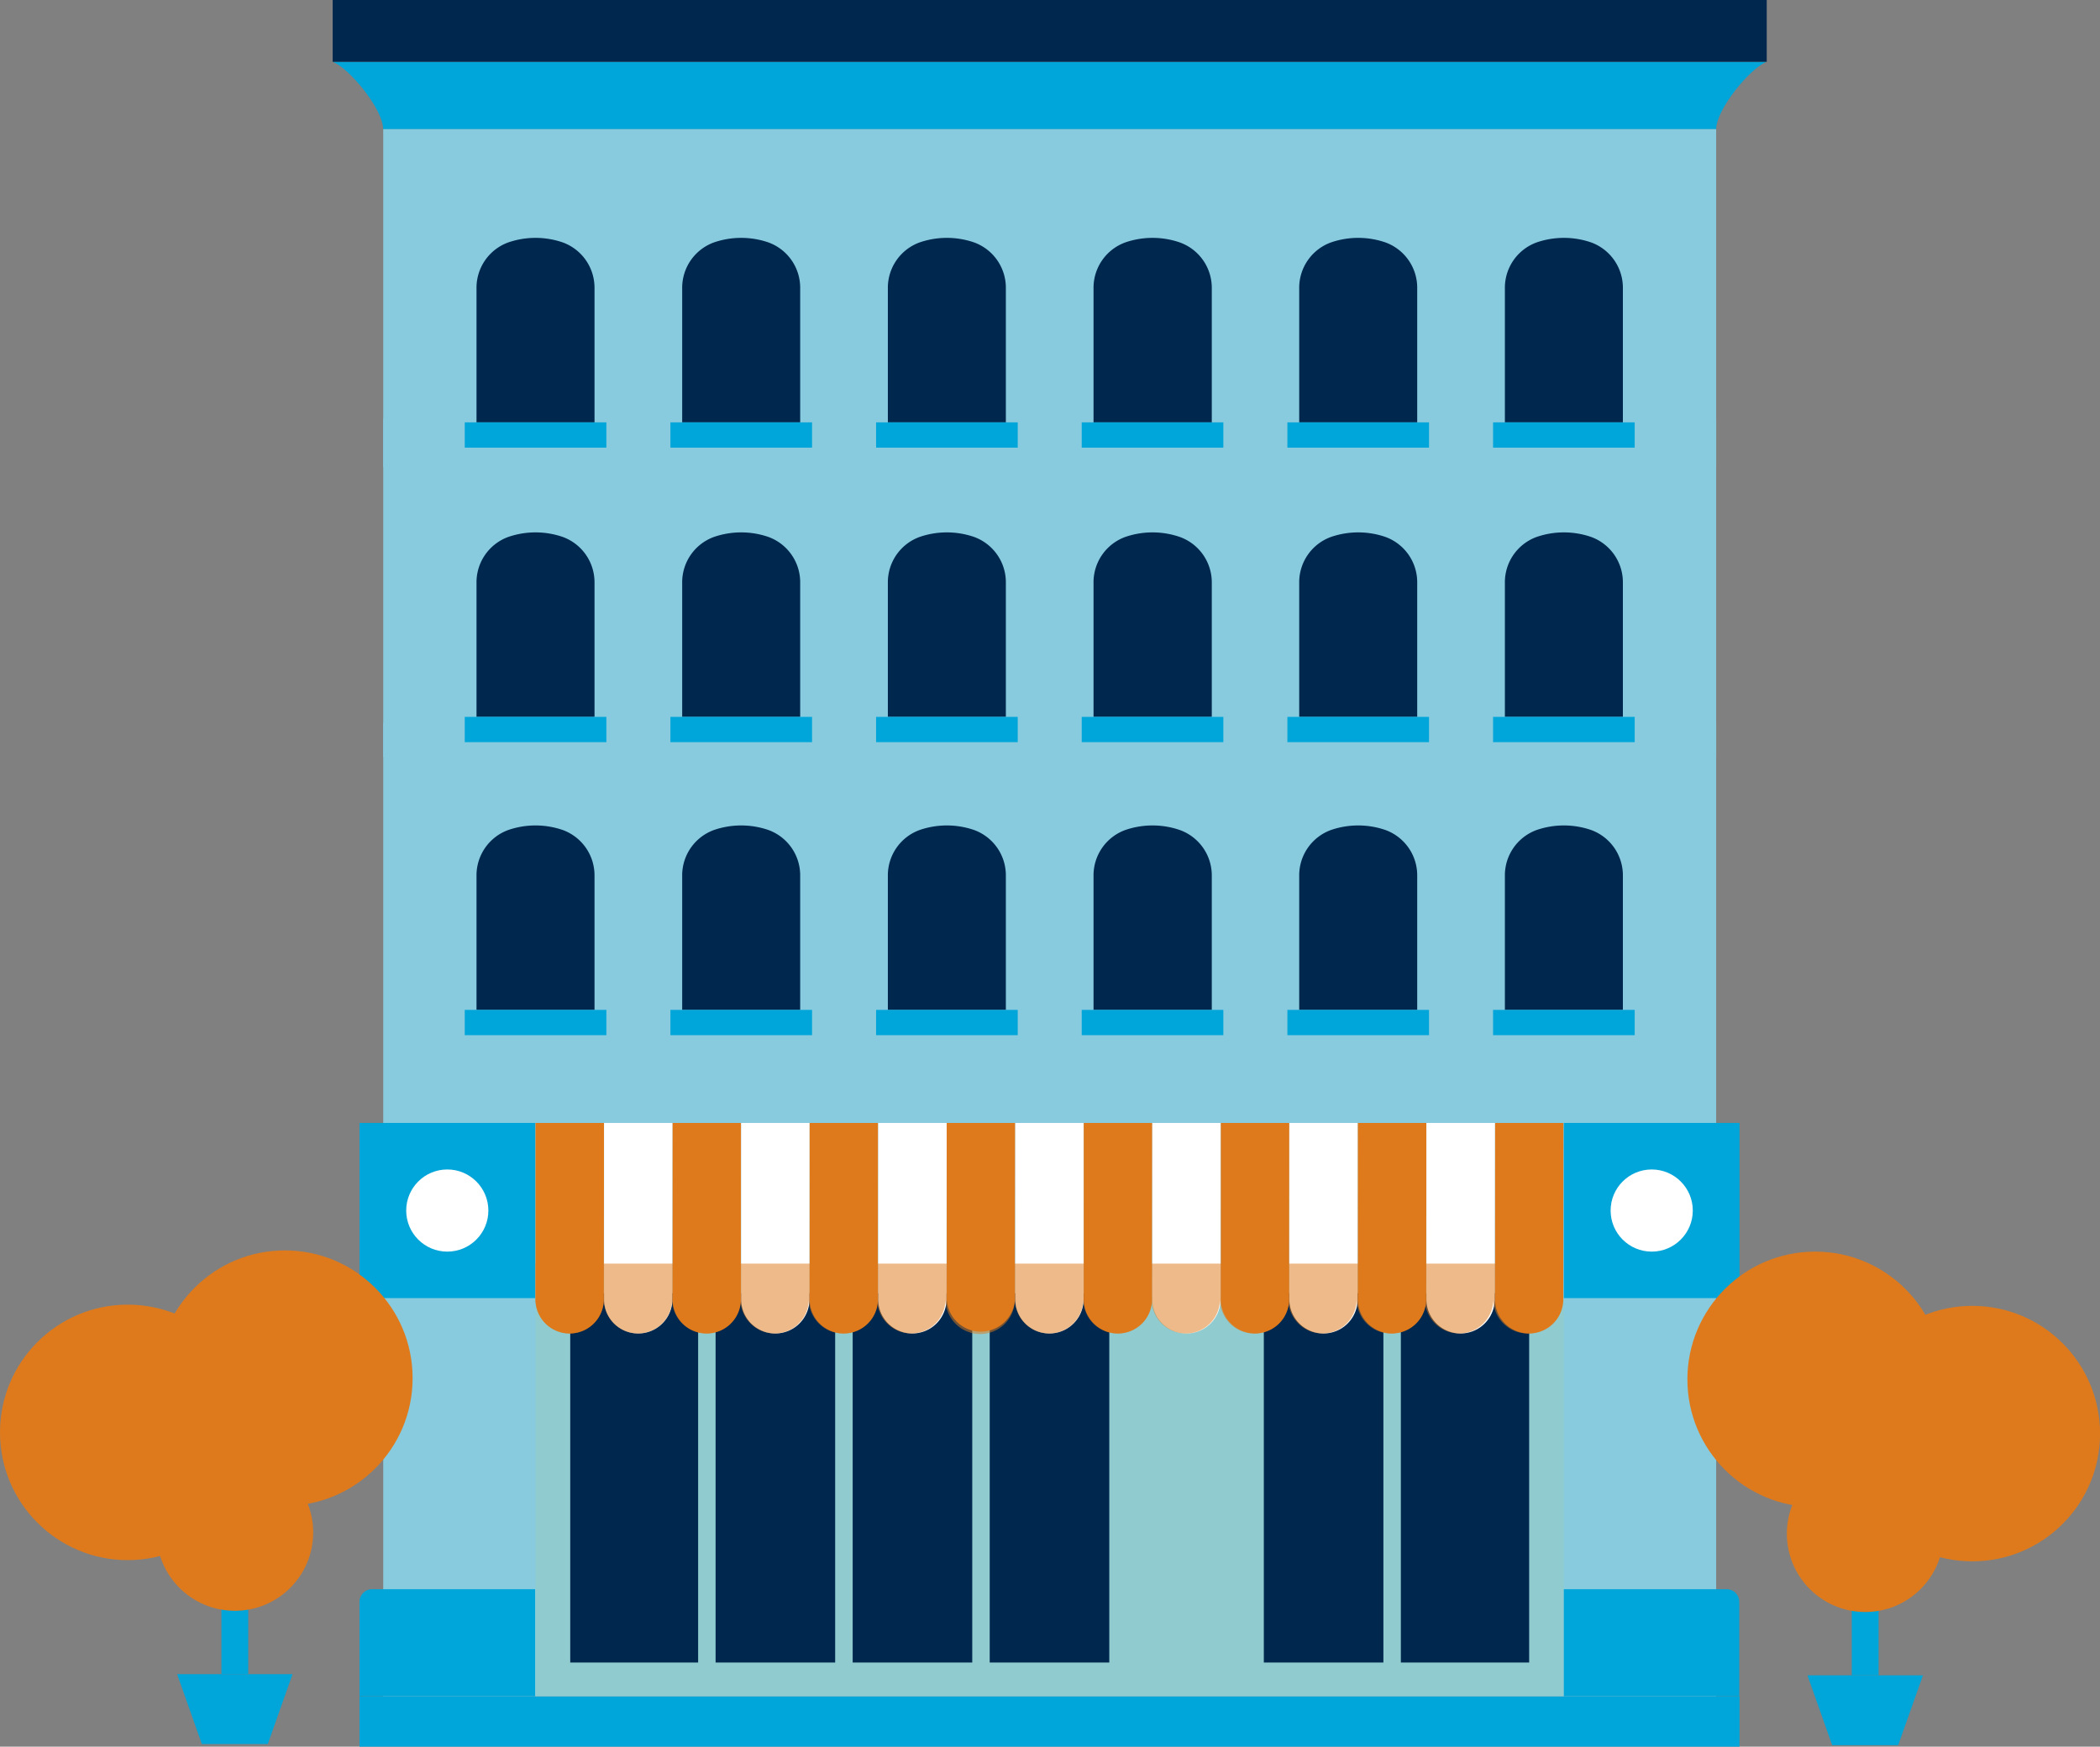 <svg id="Layer_1" data-name="Layer 1" xmlns="http://www.w3.org/2000/svg" viewBox="0 0 416.07 346.1"><rect x="0" y="0" width="416.07" height="346.1" fill="#808080" stroke="none"/><defs><style>.cls-1{fill:#00a5d9;}.cls-2{fill:#88cbdf;}.cls-3{fill:#8fcbcf;}.cls-4{fill:#00274d;}.cls-5{fill:none;}.cls-6{fill:#df7a1c;}.cls-7{fill:#fff;}.cls-8{opacity:0.52;}</style></defs><title>BigBusiness_ICON</title><rect class="cls-1" x="71.23" y="336.11" width="273.42" height="9.99"/><rect class="cls-2" x="75.93" y="143.24" width="264.09" height="192.87"/><rect class="cls-3" x="106.11" y="256.25" width="203.74" height="79.86"/><path class="cls-1" d="M443.55,460.65h-34.8V439.44H441a2.51,2.51,0,0,1,2.51,2.51v18.7Z" transform="translate(-98.91 -124.54)"/><path class="cls-1" d="M170.13,460.65h34.8V439.44H172.65a2.51,2.51,0,0,0-2.51,2.51v18.7Z" transform="translate(-98.91 -124.54)"/><rect class="cls-4" x="196.09" y="256.25" width="23.69" height="73.18"/><rect class="cls-4" x="168.94" y="256.25" width="23.69" height="73.18"/><rect class="cls-4" x="141.78" y="256.25" width="23.69" height="73.18"/><rect class="cls-5" x="223.24" y="256.25" width="23.69" height="73.18"/><rect class="cls-4" x="277.55" y="256.25" width="25.42" height="73.18"/><rect class="cls-4" x="112.98" y="256.25" width="25.34" height="73.18"/><rect class="cls-4" x="250.4" y="256.25" width="23.69" height="73.18"/><path class="cls-1" d="M164.82,136.79c3.19,1.17,10,9.32,10,13.36H438.93c0-4,6.83-12.19,10-13.36H164.82Z" transform="translate(-98.91 -124.54)"/><rect class="cls-4" x="65.91" width="284.13" height="12.25"/><path class="cls-4" d="M210.39,289a16.6,16.6,0,0,0-10.76,0,9.56,9.56,0,0,0-6.31,9.1v26.56H216.7V298.08A9.56,9.56,0,0,0,210.39,289Z" transform="translate(-98.91 -124.54)"/><rect class="cls-1" x="92.08" y="200.11" width="28.06" height="5.01"/><path class="cls-4" d="M251.14,289a16.6,16.6,0,0,0-10.76,0,9.56,9.56,0,0,0-6.31,9.1v26.56h23.38V298.08A9.56,9.56,0,0,0,251.14,289Z" transform="translate(-98.91 -124.54)"/><rect class="cls-1" x="132.83" y="200.11" width="28.06" height="5.01"/><path class="cls-4" d="M291.89,289a16.6,16.6,0,0,0-10.76,0,9.56,9.56,0,0,0-6.31,9.1v26.56H298.2V298.08A9.56,9.56,0,0,0,291.89,289Z" transform="translate(-98.91 -124.54)"/><rect class="cls-1" x="173.58" y="200.11" width="28.06" height="5.01"/><path class="cls-4" d="M332.64,289a16.6,16.6,0,0,0-10.76,0,9.56,9.56,0,0,0-6.31,9.1v26.56H339V298.08A9.56,9.56,0,0,0,332.64,289Z" transform="translate(-98.91 -124.54)"/><rect class="cls-1" x="214.32" y="200.11" width="28.06" height="5.01"/><path class="cls-4" d="M373.39,289a16.6,16.6,0,0,0-10.76,0,9.56,9.56,0,0,0-6.31,9.1v26.56H379.7V298.08A9.56,9.56,0,0,0,373.39,289Z" transform="translate(-98.91 -124.54)"/><rect class="cls-1" x="255.07" y="200.11" width="28.06" height="5.01"/><path class="cls-4" d="M414.14,289a16.6,16.6,0,0,0-10.76,0,9.56,9.56,0,0,0-6.31,9.1v26.56h23.38V298.08A9.56,9.56,0,0,0,414.14,289Z" transform="translate(-98.91 -124.54)"/><rect class="cls-1" x="295.82" y="200.11" width="28.06" height="5.01"/><rect class="cls-2" x="75.93" y="82.95" width="264.09" height="67.01"/><path class="cls-4" d="M210.39,230.93a16.6,16.6,0,0,0-10.76,0,9.56,9.56,0,0,0-6.31,9.1v26.56H216.7V240A9.56,9.56,0,0,0,210.39,230.93Z" transform="translate(-98.91 -124.54)"/><rect class="cls-1" x="92.08" y="142.05" width="28.06" height="5.01"/><path class="cls-4" d="M251.14,230.93a16.6,16.6,0,0,0-10.76,0,9.56,9.56,0,0,0-6.31,9.1v26.56h23.38V240A9.56,9.56,0,0,0,251.14,230.93Z" transform="translate(-98.91 -124.54)"/><rect class="cls-1" x="132.83" y="142.05" width="28.06" height="5.01"/><path class="cls-4" d="M291.89,230.93a16.6,16.6,0,0,0-10.76,0,9.56,9.56,0,0,0-6.31,9.1v26.56H298.2V240A9.56,9.56,0,0,0,291.89,230.93Z" transform="translate(-98.91 -124.54)"/><rect class="cls-1" x="173.58" y="142.05" width="28.06" height="5.01"/><path class="cls-4" d="M332.64,230.93a16.6,16.6,0,0,0-10.76,0,9.56,9.56,0,0,0-6.31,9.1v26.56H339V240A9.56,9.56,0,0,0,332.64,230.93Z" transform="translate(-98.91 -124.54)"/><rect class="cls-1" x="214.32" y="142.05" width="28.06" height="5.01"/><path class="cls-4" d="M373.39,230.93a16.6,16.6,0,0,0-10.76,0,9.56,9.56,0,0,0-6.31,9.1v26.56H379.7V240A9.56,9.56,0,0,0,373.39,230.93Z" transform="translate(-98.91 -124.54)"/><rect class="cls-1" x="255.07" y="142.05" width="28.06" height="5.01"/><path class="cls-4" d="M414.14,230.93a16.6,16.6,0,0,0-10.76,0,9.56,9.56,0,0,0-6.31,9.1v26.56h23.38V240A9.56,9.56,0,0,0,414.14,230.93Z" transform="translate(-98.91 -124.54)"/><rect class="cls-1" x="295.82" y="142.05" width="28.06" height="5.01"/><rect class="cls-2" x="75.93" y="25.59" width="264.09" height="67.01"/><path class="cls-4" d="M210.39,172.57a16.6,16.6,0,0,0-10.76,0,9.56,9.56,0,0,0-6.31,9.1v26.56H216.7V181.67A9.56,9.56,0,0,0,210.39,172.57Z" transform="translate(-98.91 -124.54)"/><rect class="cls-1" x="92.08" y="83.69" width="28.06" height="5.01"/><path class="cls-4" d="M251.14,172.57a16.6,16.6,0,0,0-10.76,0,9.56,9.56,0,0,0-6.31,9.1v26.56h23.38V181.67A9.56,9.56,0,0,0,251.14,172.57Z" transform="translate(-98.91 -124.54)"/><rect class="cls-1" x="132.83" y="83.69" width="28.06" height="5.01"/><path class="cls-4" d="M291.89,172.57a16.6,16.6,0,0,0-10.76,0,9.56,9.56,0,0,0-6.31,9.1v26.56H298.2V181.67A9.56,9.56,0,0,0,291.89,172.57Z" transform="translate(-98.91 -124.54)"/><rect class="cls-1" x="173.58" y="83.69" width="28.06" height="5.01"/><path class="cls-4" d="M332.64,172.57a16.6,16.6,0,0,0-10.76,0,9.56,9.56,0,0,0-6.31,9.1v26.56H339V181.67A9.56,9.56,0,0,0,332.64,172.57Z" transform="translate(-98.91 -124.54)"/><rect class="cls-1" x="214.32" y="83.69" width="28.06" height="5.01"/><path class="cls-4" d="M373.39,172.57a16.6,16.6,0,0,0-10.76,0,9.56,9.56,0,0,0-6.31,9.1v26.56H379.7V181.67A9.56,9.56,0,0,0,373.39,172.57Z" transform="translate(-98.91 -124.54)"/><rect class="cls-1" x="255.07" y="83.69" width="28.06" height="5.01"/><path class="cls-4" d="M414.14,172.57a16.6,16.6,0,0,0-10.76,0,9.56,9.56,0,0,0-6.31,9.1v26.56h23.38V181.67A9.56,9.56,0,0,0,414.14,172.57Z" transform="translate(-98.91 -124.54)"/><rect class="cls-1" x="295.82" y="83.69" width="28.06" height="5.01"/><path class="cls-6" d="M218.59,347.05H205V382h0a6.77,6.77,0,0,0,13.54,0S218.59,347.05,218.59,347.05Z" transform="translate(-98.91 -124.54)"/><path class="cls-7" d="M232.17,347.05H218.59V382h0a6.77,6.77,0,0,0,13.54,0S232.17,347.05,232.17,347.05Z" transform="translate(-98.91 -124.54)"/><path class="cls-6" d="M245.75,347.05H232.17V382h0a6.77,6.77,0,0,0,13.54,0S245.75,347.05,245.75,347.05Z" transform="translate(-98.91 -124.54)"/><path class="cls-7" d="M259.32,347.05H245.75V382h0a6.77,6.77,0,0,0,13.54,0S259.32,347.05,259.32,347.05Z" transform="translate(-98.91 -124.54)"/><path class="cls-6" d="M272.9,347.05H259.32V382h0a6.77,6.77,0,0,0,13.54,0S272.9,347.05,272.9,347.05Z" transform="translate(-98.91 -124.54)"/><path class="cls-7" d="M286.48,347.05H272.9V382h0a6.77,6.77,0,0,0,13.54,0S286.48,347.05,286.48,347.05Z" transform="translate(-98.91 -124.54)"/><path class="cls-6" d="M300.06,347.05H286.48V382h0A6.77,6.77,0,0,0,300,382S300.06,347.05,300.06,347.05Z" transform="translate(-98.91 -124.54)"/><path class="cls-7" d="M313.63,347.05H300.06V382h0a6.77,6.77,0,0,0,13.54,0S313.63,347.05,313.63,347.05Z" transform="translate(-98.91 -124.54)"/><path class="cls-6" d="M327.21,347.05H313.63V382h0a6.77,6.77,0,0,0,13.54,0S327.21,347.05,327.21,347.05Z" transform="translate(-98.91 -124.54)"/><path class="cls-7" d="M340.79,347.05H327.21V382h0a6.77,6.77,0,0,0,13.54,0S340.79,347.05,340.79,347.05Z" transform="translate(-98.91 -124.54)"/><path class="cls-6" d="M354.36,347.05H340.79V382h0a6.77,6.77,0,0,0,13.54,0S354.36,347.05,354.36,347.05Z" transform="translate(-98.91 -124.54)"/><path class="cls-7" d="M367.94,347.05H354.36V382h0a6.77,6.77,0,0,0,13.54,0S367.94,347.05,367.94,347.05Z" transform="translate(-98.91 -124.54)"/><path class="cls-6" d="M381.52,347.05H367.94V382h0a6.77,6.77,0,0,0,13.54,0S381.52,347.05,381.52,347.05Z" transform="translate(-98.91 -124.54)"/><path class="cls-6" d="M408.67,347.05H395.1V382h0a6.77,6.77,0,0,0,13.54,0S408.67,347.05,408.67,347.05Z" transform="translate(-98.91 -124.54)"/><rect class="cls-1" x="309.85" y="222.51" width="34.8" height="34.71"/><rect class="cls-1" x="71.23" y="222.51" width="34.8" height="34.71"/><circle class="cls-7" cx="327.25" cy="239.87" r="8.14"/><circle class="cls-7" cx="88.62" cy="239.87" r="8.14"/><path class="cls-7" d="M395.1,347.05H381.52V382h0a6.77,6.77,0,0,0,13.54,0S395.1,347.05,395.1,347.05Z" transform="translate(-98.91 -124.54)"/><g class="cls-8"><path class="cls-6" d="M205,374.9V382h0a6.77,6.77,0,0,0,13.54,0h0a6.77,6.77,0,0,0,13.54,0h0a6.77,6.77,0,0,0,13.54,0h0a6.77,6.77,0,0,0,13.54,0h0a6.77,6.77,0,0,0,13.54,0h0a6.77,6.77,0,0,0,13.54,0h0A6.77,6.77,0,0,0,300,382h0a6.77,6.77,0,0,0,13.54,0h0a6.77,6.77,0,0,0,13.54,0h0a6.77,6.77,0,0,0,13.54,0h0a6.77,6.77,0,0,0,13.54,0h0a6.77,6.77,0,0,0,13.54,0h0a6.77,6.77,0,0,0,13.54,0h0a6.77,6.77,0,0,0,13.54,0h0a6.77,6.77,0,0,0,13.54,0s0-7.07,0-7.07H205Z" transform="translate(-98.91 -124.54)"/></g><polygon class="cls-1" points="376.08 345.82 363.01 345.82 358.11 331.97 380.99 331.97 376.08 345.82"/><rect class="cls-1" x="366.89" y="317.94" width="5.31" height="14.03"/><circle class="cls-6" cx="369.55" cy="303.9" r="15.52"/><circle class="cls-6" cx="390.77" cy="284.07" r="25.31"/><circle class="cls-6" cx="359.63" cy="273.32" r="25.31"/><polygon class="cls-1" points="39.99 345.58 53.06 345.58 57.96 331.73 35.09 331.73 39.99 345.58"/><rect class="cls-1" x="43.87" y="317.7" width="5.31" height="14.03"/><circle class="cls-6" cx="46.53" cy="303.66" r="15.52"/><circle class="cls-6" cx="25.31" cy="283.83" r="25.31"/><circle class="cls-6" cx="56.44" cy="273.08" r="25.31"/></svg>